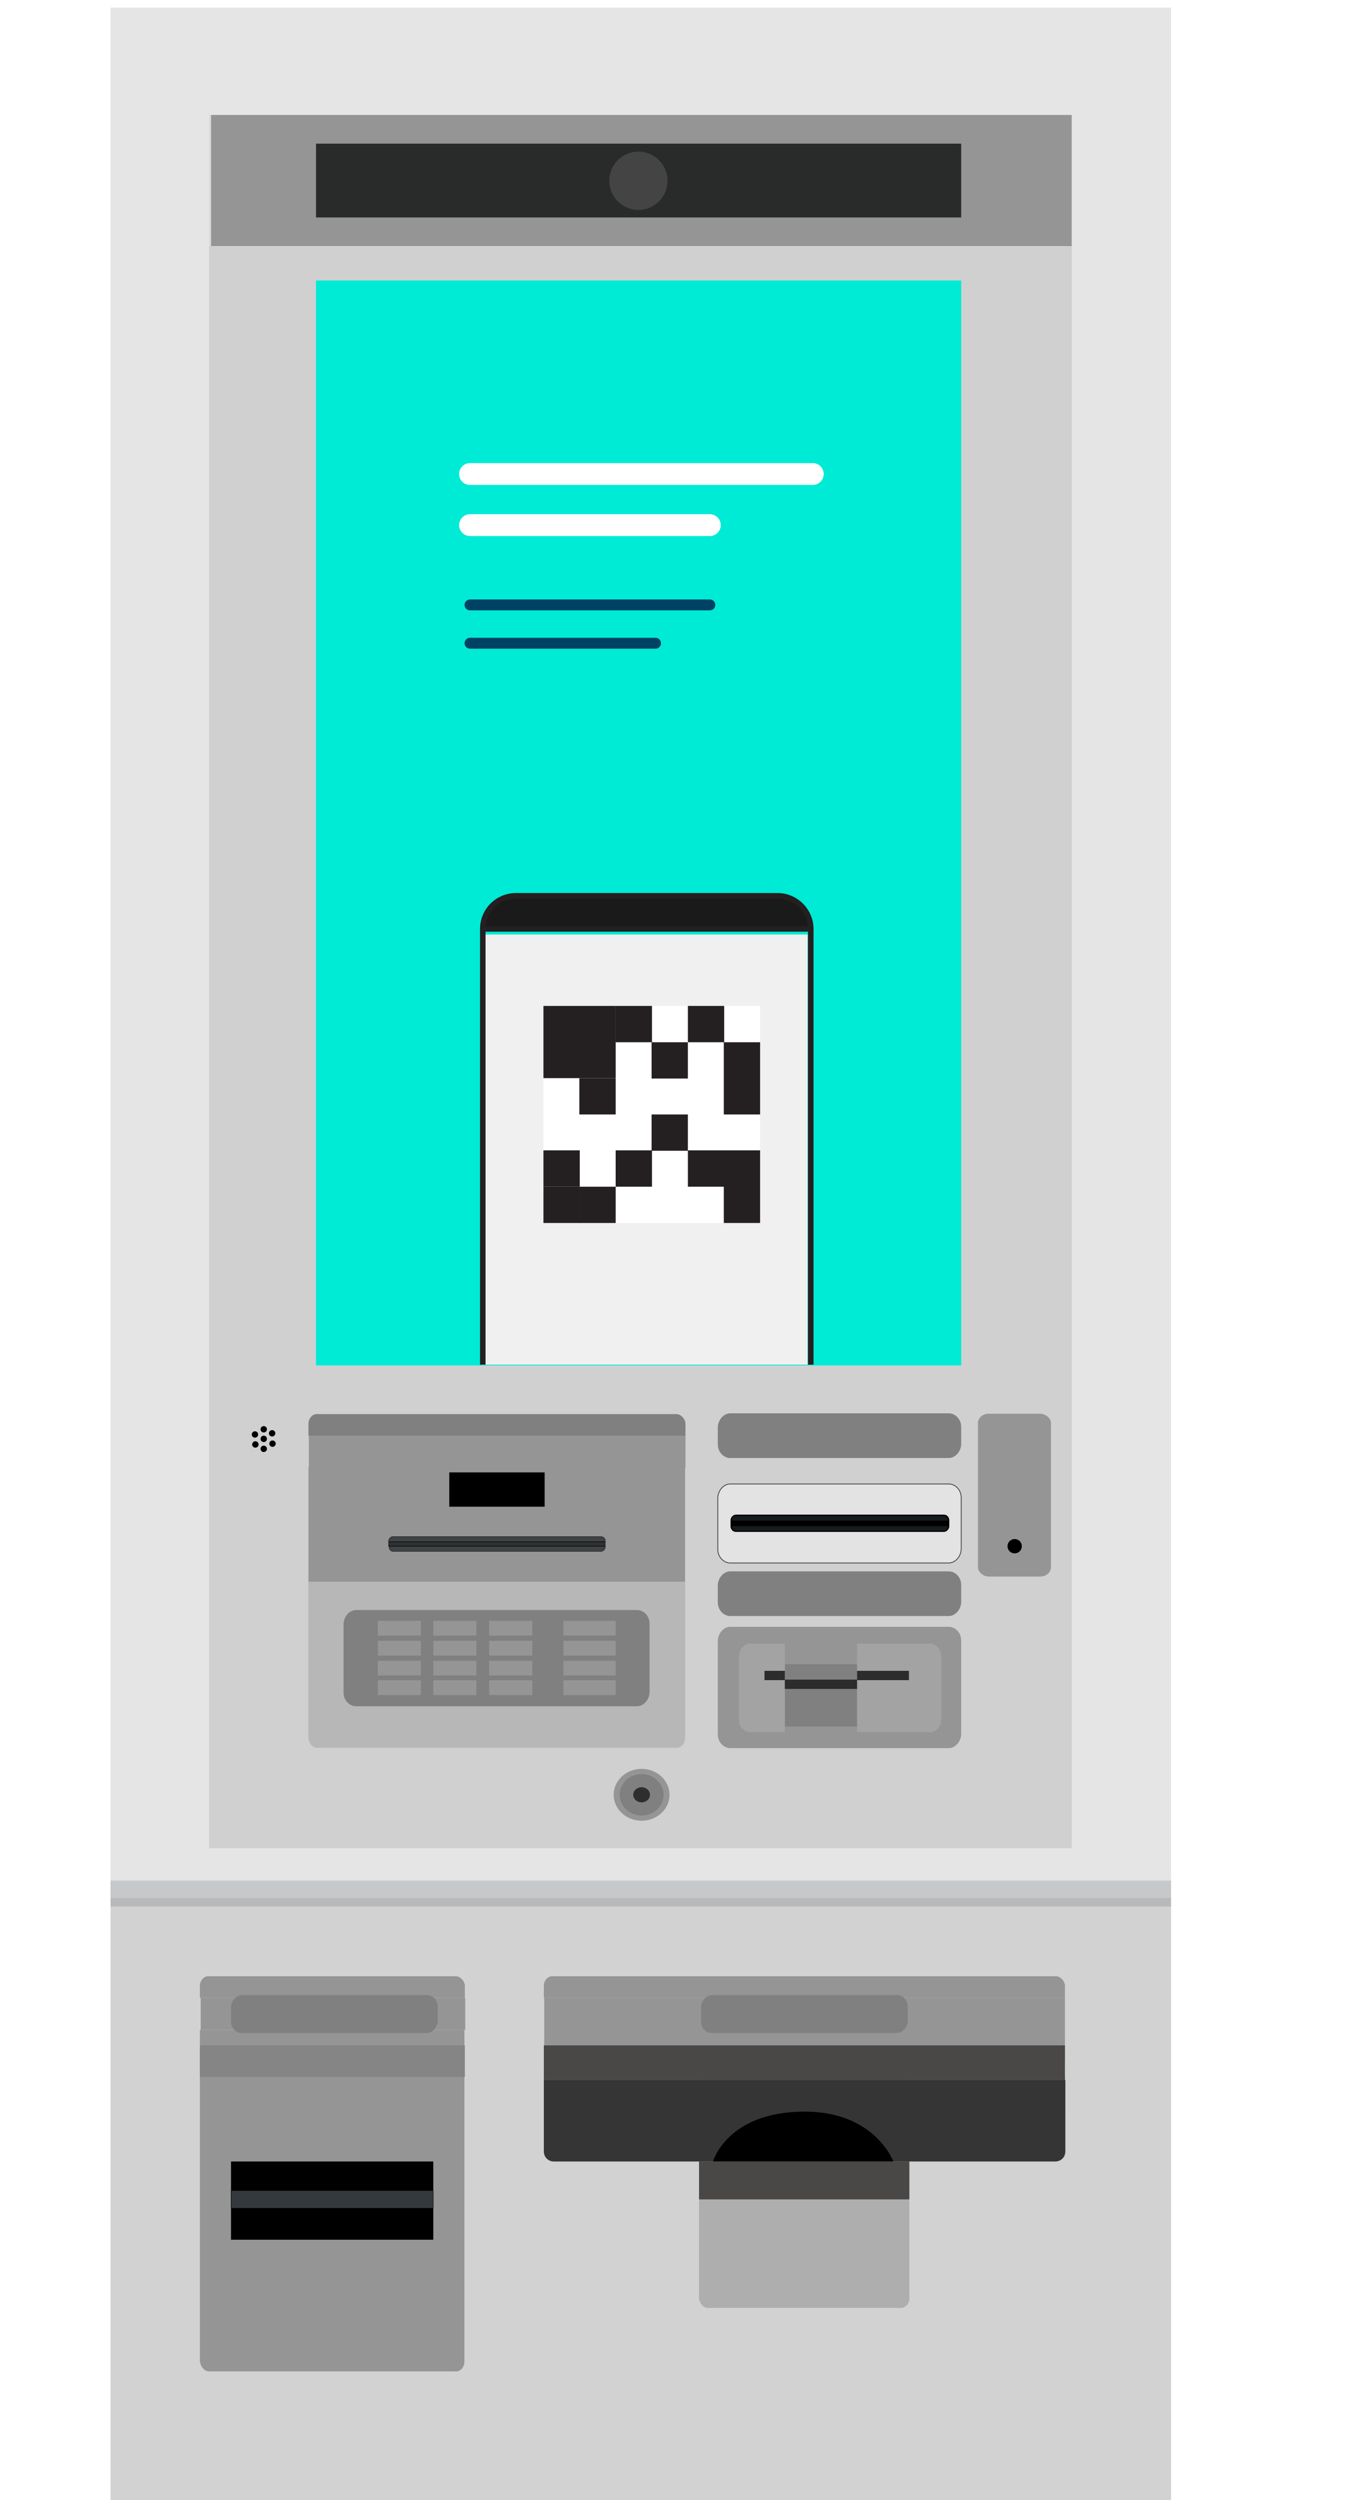 <svg id="e2pLfjK5BOx1" xmlns="http://www.w3.org/2000/svg" xmlns:xlink="http://www.w3.org/1999/xlink" viewBox="160 0 341.1 626.6" shape-rendering="geometricPrecision" text-rendering="geometricPrecision">
<style><![CDATA[
#e2pLfjK5BOx222_to {animation: e2pLfjK5BOx222_to__to 4700ms linear infinite normal forwards}@keyframes e2pLfjK5BOx222_to__to { 0% {transform: translate(263.17px,778.537px)} 46.17% {transform: translate(263.17px,778.537px)} 65.957% {transform: translate(281.4px,490.347px)} 67.447% {transform: translate(281.4px,497.347px)} 76.596% {transform: translate(281.4px,497.347px)} 93.617% {transform: translate(244.23px,771.293px)} 100% {transform: translate(244.23px,771.293px)}} #e2pLfjK5BOx235_to {animation: e2pLfjK5BOx235_to__to 4700ms linear infinite normal forwards}@keyframes e2pLfjK5BOx235_to__to { 0% {transform: translate(458px,822.086px)} 17.021% {transform: translate(315.3px,469px)} 18.511% {transform: translate(315.3px,475px)} 27.872% {transform: translate(315.3px,475px)} 46.17% {transform: translate(268.6px,820.891px)} 100% {transform: translate(268.6px,820.891px)}}
]]></style>
<defs><rect id="e2pLfjK5BOx2" width="81.6" height="107.8" rx="0" ry="0"/><path id="e2pLfjK5BOx3" d="M363.1,232.8h-.5-81.2-.4c0-4.6,3.7-8.3,8.3-8.3h65.6c4.5,0,8.2,3.7,8.2,8.3"/><rect id="e2pLfjK5BOx4" width="111" height="145.1" rx="0" ry="0"/><rect id="e2pLfjK5BOx5" width="228.8" height="123.9" rx="0" ry="0"/><rect id="e2pLfjK5BOx6" width="54.7" height="54.7" rx="0" ry="0"/><rect id="e2pLfjK5BOx7" width="54.3" height="54.4" rx="0" ry="0"/><rect id="e2pLfjK5BOx8" width="18.1" height="18.1" rx="0" ry="0"/><rect id="e2pLfjK5BOx9" width="9.1" height="9.1" rx="0" ry="0"/><rect id="e2pLfjK5BOx10" width="9.1" height="9.1" rx="0" ry="0"/><rect id="e2pLfjK5BOx11" width="9.1" height="9.1" rx="0" ry="0"/><rect id="e2pLfjK5BOx12" width="9.1" height="18.1" rx="0" ry="0"/><rect id="e2pLfjK5BOx13" width="9.1" height="9.1" rx="0" ry="0"/><polygon id="e2pLfjK5BOx14" points="332.4,288.3 332.4,297.4 341.4,297.4 341.4,306.5 350.5,306.5 350.5,288.3"/><rect id="e2pLfjK5BOx15" width="229.5" height="124.8" rx="0" ry="0"/><rect id="e2pLfjK5BOx16" width="9.1" height="9.1" rx="0" ry="0"/><rect id="e2pLfjK5BOx17" width="9.1" height="9.1" rx="0" ry="0"/><rect id="e2pLfjK5BOx18" width="9.1" height="9.1" rx="0" ry="0"/><rect id="e2pLfjK5BOx19" width="9.1" height="9.1" rx="0" ry="0"/><rect id="e2pLfjK5BOx20" width="9.1" height="9.1" rx="0" ry="0"/></defs><g><g><rect width="216.2" height="434.4" rx="0" ry="0" transform="translate(212.4 28.8)" fill="none" stroke="#dadada" stroke-width="2.337" stroke-miterlimit="10"/><rect width="215.8" height="32.9" rx="0" ry="0" transform="translate(212.9 28.8)" fill="#959595"/><rect width="161.7" height="18.5" rx="0" ry="0" transform="translate(239.2 36)" fill="#292b2b"/><circle r="7.3" transform="translate(320 45.3)" fill="#444"/><path d="M187.7,1.9v473.9h265.8v-473.9h-265.8Zm241,461.3h-216.3v-434.4h216.2v434.4Z" fill="#e5e5e5"/><rect width="216.2" height="401.5" rx="0" ry="0" transform="translate(212.4 61.7)" fill="#d0d0d1"/><rect width="161.7" height="271.9" rx="0" ry="0" transform="translate(239.2 70.3)" fill="#00ebd5"/><rect width="265.8" height="150.9" rx="0" ry="0" transform="translate(187.7 475.7)" fill="#d2d2d2"/><g><g><path d="M400.9,388.3c-.1,1.9-1.6,3.5-3.3,3.4h-54.4c-1.7.1-3.3-1.4-3.3-3.4v-13c.1-1.9,1.6-3.5,3.3-3.4h54.4c1.7-.1,3.3,1.4,3.3,3.4v13v0Z" fill="#e3e3e3" stroke="#4a4a4a" stroke-width="0.216" stroke-miterlimit="10"/></g><g><path d="M400.9,434.7c-.1,1.9-1.6,3.5-3.3,3.4h-54.4c-1.7.1-3.3-1.4-3.3-3.4v-23.6c.1-1.9,1.6-3.5,3.3-3.4h54.4c1.7-.1,3.3,1.4,3.3,3.4v23.6v0Z" fill="#959595"/></g><g><path d="M407.7,395.1c-1.5-.1-2.7-1.3-2.6-2.5v-35.8c-.1-1.3,1.1-2.5,2.6-2.5h13.1c1.5.1,2.7,1.3,2.6,2.5v35.8c.1,1.3-1.1,2.5-2.6,2.5h-13.1v0Z" fill="#959595"/></g><g><path d="M400.9,401.6c-.1,1.9-1.6,3.5-3.3,3.4h-54.4c-1.7.1-3.3-1.4-3.3-3.4v-4.4c.1-1.9,1.6-3.5,3.3-3.4h54.4c1.7-.1,3.3,1.4,3.3,3.4v4.4v0Z" fill="#808080"/></g><g><path d="M400.9,362c-.1,1.9-1.6,3.5-3.3,3.4h-54.4c-1.7.1-3.3-1.4-3.3-3.4v-4.4c.1-1.9,1.6-3.5,3.3-3.4h54.4c1.7-.1,3.3,1.4,3.3,3.4v4.4v0Z" fill="#808080"/></g><path d="M397.6,382.5c0,.6-.6,1.1-1,1.1h-52.2c-.6,0-1-.6-1-1.1v-1.5c0-.6.6-1.1,1-1.1h52.2c.6,0,1,.6,1,1.1v1.5v0Z" fill="#2a353f" stroke="#000" stroke-width="0.625" stroke-linecap="round" stroke-linejoin="round"/><rect width="54.3" height="1.1" rx="0" ry="0" transform="translate(343.3 381.2)" fill="none" stroke="#000" stroke-width="0.125" stroke-linecap="round" stroke-linejoin="round"/><path d="M397.6,382.4v.2c0,.6-.6,1.1-1,1.1h-52.2c-.6,0-1-.6-1-1.1v-.2h54.2Z" fill="#161b1e" stroke="#000" stroke-width="0.125" stroke-linecap="round" stroke-linejoin="round"/><path d="M397.6,381v.2h-54.3v-.2c0-.6.6-1.1,1-1.1h52.2c.6,0,1.1.4,1.1,1.1Z" fill="#161b1e" stroke="#000" stroke-width="0.125" stroke-linecap="round" stroke-linejoin="round"/><rect width="54.3" height="1.1" rx="0" ry="0" transform="translate(343.3 381.2)" fill="none" stroke="#000" stroke-width="0.125" stroke-linecap="round" stroke-linejoin="round"/><rect width="54.3" height="1.1" rx="0" ry="0" transform="translate(343.3 381.2)" stroke="#000" stroke-width="0.125" stroke-linecap="round" stroke-linejoin="round"/><circle r="0.8" transform="translate(226.1 358.2)"/><circle r="0.8" transform="translate(226.1 360.6)"/><circle r="0.8" transform="translate(226.1 363.1)"/><circle r="0.8" transform="translate(228.2 359.2)"/><circle r="0.8" transform="translate(224 362)"/><circle r="0.8" transform="translate(228.3 361.8)"/><circle r="0.8" transform="translate(223.9 359.5)"/><g><g><path d="M237.3,359.8v-2.9c0-1.5,1.1-2.7,2.4-2.5h89.7c1.2-.1,2.4,1.2,2.4,2.5v2.9h-94.5Z" fill="#808080"/><rect width="94.4" height="8" rx="0" ry="0" transform="translate(237.4 359.8)" fill="#959595"/><path d="M237.3,435.5v-67.8h94.4v67.8c0,1.5-1.1,2.7-2.4,2.5h-89.6c-1.2.2-2.3-1-2.4-2.5Z" fill="#959595"/></g><g><path d="M210.1,500.7v-2.9c0-1.5,1.1-2.7,2.4-2.5h61.6c1.2-.1,2.4,1.2,2.4,2.5v2.9h-66.4Z" fill="#959595"/><rect width="66.3" height="8" rx="0" ry="0" transform="translate(210.3 500.7)" fill="#959595"/><path d="M210.1,591.8v-83.1h66.3v83.1c0,1.5-1.1,2.7-2.4,2.5h-61.5c-1.2.1-2.2-1.1-2.4-2.5Z" fill="#959595"/></g><path d="M237.3,435.5v-39.1h94.4v39.1c0,1.5-1.1,2.7-2.4,2.5h-89.6c-1.2.2-2.3-1-2.4-2.5Z" opacity="0.32" fill="#fff"/></g><rect width="23.9" height="8.6" rx="0" ry="0" transform="translate(272.6 369)"/><g><path d="M322.8,424.2c-.1,1.9-1.6,3.5-3.3,3.4h-70.1c-1.7.1-3.3-1.4-3.3-3.4v-17.3c.1-1.9,1.6-3.5,3.3-3.4h70.1c1.7-.1,3.3,1.4,3.3,3.4v17.3v0Z" fill="#808080"/></g><g><path d="" fill="#808080"/></g><g><rect width="10.8" height="3.7" rx="0" ry="0" transform="translate(254.7 406.2)" fill="#959595"/><rect width="10.8" height="3.7" rx="0" ry="0" transform="translate(254.7 411.2)" fill="#959595"/><rect width="10.8" height="3.7" rx="0" ry="0" transform="translate(254.7 416.2)" fill="#959595"/><rect width="10.8" height="3.7" rx="0" ry="0" transform="translate(254.7 421.1)" fill="#959595"/><rect width="10.8" height="3.7" rx="0" ry="0" transform="translate(268.6 406.2)" fill="#959595"/><rect width="10.8" height="3.7" rx="0" ry="0" transform="translate(268.6 411.2)" fill="#959595"/><rect width="10.8" height="3.7" rx="0" ry="0" transform="translate(268.6 416.2)" fill="#959595"/><rect width="10.8" height="3.7" rx="0" ry="0" transform="translate(268.6 421.1)" fill="#959595"/><rect width="10.8" height="3.7" rx="0" ry="0" transform="translate(282.6 406.2)" fill="#959595"/><rect width="10.8" height="3.7" rx="0" ry="0" transform="translate(282.6 411.2)" fill="#959595"/><rect width="10.8" height="3.7" rx="0" ry="0" transform="translate(282.6 416.2)" fill="#959595"/><rect width="10.8" height="3.7" rx="0" ry="0" transform="translate(282.6 421.1)" fill="#959595"/><rect width="13.1" height="3.7" rx="0" ry="0" transform="translate(301.2 406.2)" fill="#959595"/><rect width="13.1" height="3.7" rx="0" ry="0" transform="translate(301.2 411.2)" fill="#959595"/><rect width="13.1" height="3.7" rx="0" ry="0" transform="translate(301.2 416.2)" fill="#959595"/><rect width="13.1" height="3.7" rx="0" ry="0" transform="translate(301.2 421.1)" fill="#959595"/></g><g><path d="M311.7,387.5v.2c0,.6-.6,1.1-1,1.1h-52.2c-.6,0-1-.6-1-1.1v-.2h54.2Z" opacity="0.67" fill="#161b1e" stroke="#000" stroke-width="0.125" stroke-linecap="round" stroke-linejoin="round"/><path d="M311.7,386.2v.2h-54.3v-.2c0-.6.6-1.1,1-1.1h52.2c.5,0,1.1.3,1.1,1.1Z" opacity="0.67" fill="#161b1e" stroke="#000" stroke-width="0.125" stroke-linecap="round" stroke-linejoin="round"/><rect width="54.3" height="1.1" rx="0" ry="0" transform="translate(257.4 386.4)" opacity="0.67" stroke="#000" stroke-width="0.125" stroke-linecap="round" stroke-linejoin="round"/></g></g><rect width="265.8" height="6.5" rx="0" ry="0" transform="translate(187.7 471.3)" opacity="0.21" fill="#555b5f"/><ellipse rx="7" ry="6.5" transform="translate(320.8 449.8)" fill="#959595"/><ellipse rx="5.5" ry="5.2" transform="translate(320.8 449.8)" fill="#808080"/><ellipse rx="2.1" ry="1.9" transform="translate(320.8 449.8)" fill="#2e2e2e"/><circle r="1.8" transform="translate(414.3 387.5)"/><rect width="50.7" height="19.6" rx="0" ry="0" transform="translate(217.9 541.7)"/><rect width="50.7" height="4.4" rx="0" ry="0" transform="translate(217.9 549)" fill="#34393d" stroke="#000" stroke-width="0.091" stroke-linecap="round" stroke-linejoin="round"/><rect width="66.4" height="7.9" rx="0" ry="0" transform="translate(210.1 512.6)" fill="#858585"/><g><path d="M269.7,506.6c-.1,1.6-1.4,2.9-2.8,2.9h-46.2c-1.5.1-2.8-1.2-2.8-2.9v-3.7c.1-1.6,1.4-2.9,2.8-2.9h46.2c1.5-.1,2.8,1.2,2.8,2.9v3.7v0Z" fill="#808080"/></g><path d="M210.1,497.8v0c0-1.5,1.1-2.7,2.4-2.5h61.6c1.2-.1,2.4,1.2,2.4,2.5v0h-66.4Z" transform="translate(0 0)" fill="#959595"/><g><path d="M335.2,576.1v-75.4h52.7v75.4c0,1.3-1.1,2.4-2.4,2.3h-47.9c-1.2.1-2.2-1-2.4-2.3Z" fill="#aeaeae"/><g><path d="M296.3,500.7v-2.9c0-1.5,1.1-2.7,2.4-2.5h125.8c1.2-.1,2.4,1.2,2.4,2.5v2.9h-130.6Z" fill="#959595"/><rect width="130.5" height="15.9" rx="0" ry="0" transform="translate(296.4 500.7)" fill="#959595"/></g><path d="M296.3,521.3v-.7c0-.4,1.1-.7,2.4-.6h125.8c1.2,0,2.4.3,2.4.6v.7h-130.6Z" fill="#5c5c5c"/><rect width="130.6" height="8.7" rx="0" ry="0" transform="translate(296.3 512.6)" fill="#4a4847"/><rect width="130.6" height="7.9" rx="0" ry="0" transform="translate(296.3 521.3)" fill="#4c4c4c"/><path d="M426.9,521.3h-130.6v17.9c0,1.4,1.1,2.5,2.5,2.5h125.7c1.4,0,2.5-1.1,2.5-2.5v-17.9Z" fill="#353535"/><g><path d="M387.5,506.6c-.1,1.6-1.4,2.9-2.8,2.9h-46.2c-1.5.1-2.8-1.2-2.8-2.9v-3.7c.1-1.6,1.4-2.9,2.8-2.9h46.2c1.5-.1,2.8,1.2,2.8,2.9v3.7v0Z" fill="#808080"/></g><path d="M296.3,497.8v0c0-1.5,1.1-2.7,2.4-2.5h125.8c1.2-.1,2.4,1.2,2.4,2.5v0h-130.6Z" transform="translate(0 0)" fill="#959595"/></g><rect width="52.7" height="9.5" rx="0" ry="0" transform="translate(335.2 541.7)" fill="#4a4847"/><path d="M338.7,541.7c0,0,3.5-12.5,23-12.5c17.6,0,22.2,12.5,22.2,12.5h-45.2Z"/><path d="" fill="none" stroke="#000" stroke-width="2.337" stroke-miterlimit="10"/><rect width="22.3" height="15.6" rx="0" ry="0" transform="translate(356.7 417.1)" fill="#808080"/><path d="M356.7,434.1h-8.5c-1.6.1-3-1.3-3-3.1v-16c.1-1.8,1.5-3.2,3-3.1h8.5" fill="#a4a3a3"/><path d="M374.8,434.1h18.1c1.6.1,3-1.3,3-3.1v-16c-.1-1.8-1.5-3.2-3-3.1h-18.1" fill="#a4a3a3"/><line x1="351.6" y1="419.9" x2="356.7" y2="419.9" fill="none" stroke="#2c2c2c" stroke-width="2.337" stroke-miterlimit="10"/><line x1="374.8" y1="419.9" x2="387.8" y2="419.9" fill="none" stroke="#2c2c2c" stroke-width="2.337" stroke-miterlimit="10"/><line x1="356.7" y1="422.1" x2="374.8" y2="422.1" fill="none" stroke="#2c2c2c" stroke-width="2.337" stroke-miterlimit="10"/></g><g><line x1="277.8" y1="118.8" x2="363.7" y2="118.8" fill="none" stroke="#fff" stroke-width="5.472" stroke-linecap="round" stroke-linejoin="round" stroke-miterlimit="10"/><line x1="277.8" y1="131.6" x2="337.9" y2="131.6" fill="none" stroke="#fff" stroke-width="5.472" stroke-linecap="round" stroke-linejoin="round" stroke-miterlimit="10"/><line x1="277.8" y1="151.6" x2="337.9" y2="151.6" fill="none" stroke="#004263" stroke-width="2.736" stroke-linecap="round" stroke-linejoin="round" stroke-miterlimit="10"/><line x1="277.8" y1="161.2" x2="324.3" y2="161.2" fill="none" stroke="#004263" stroke-width="2.736" stroke-linecap="round" stroke-linejoin="round" stroke-miterlimit="10"/><g><g clip-path="url(#e2pLfjK5BOx131)"><rect width="84.7" height="112.4" rx="0" ry="0" transform="translate(279.3 232.7)" fill="#f0f0f0"/><clipPath id="e2pLfjK5BOx131"><use width="81.6" height="107.8" xlink:href="#e2pLfjK5BOx2" transform="translate(280.8 234.2)"/></clipPath></g></g><g><g clip-path="url(#e2pLfjK5BOx136)"><rect width="85.2" height="11.4" rx="0" ry="0" transform="translate(279.4 223)" fill="#1a1a1a"/><clipPath id="e2pLfjK5BOx136"><use width="82.1" height="8.3" xlink:href="#e2pLfjK5BOx3"/></clipPath></g></g><path d="M281,342v-109.2c0-4.6,3.7-8.3,8.3-8.3h65.6c4.6,0,8.3,3.8,8.3,8.3v109.2" fill="none" stroke="#241f20" stroke-width="1.383" stroke-miterlimit="10"/><line x1="281.4" y1="232.8" x2="362.6" y2="232.8" fill="none" stroke="#241f20" stroke-width="1.383" stroke-miterlimit="10"/><g><g clip-path="url(#e2pLfjK5BOx220)"><g><g clip-path="url(#e2pLfjK5BOx218)"><g><g><g clip-path="url(#e2pLfjK5BOx216)"><g><g clip-path="url(#e2pLfjK5BOx150)"><rect width="57.4" height="57.4" rx="0" ry="0" transform="translate(294.6 250.6)" fill="#fff"/><clipPath id="e2pLfjK5BOx150"><use width="54.3" height="54.4" xlink:href="#e2pLfjK5BOx7" transform="translate(296.2 252.1)"/></clipPath></g></g><g><g clip-path="url(#e2pLfjK5BOx155)"><rect width="21.2" height="21.2" rx="0" ry="0" transform="translate(294.6 250.6)" fill="#241f20"/><clipPath id="e2pLfjK5BOx155"><use width="18.1" height="18.1" xlink:href="#e2pLfjK5BOx8" transform="translate(296.2 252.1)"/></clipPath></g></g><g><g clip-path="url(#e2pLfjK5BOx160)"><rect width="12.1" height="12.1" rx="0" ry="0" transform="translate(312.7 250.6)" fill="#241f20"/><clipPath id="e2pLfjK5BOx160"><use width="9.1" height="9.1" xlink:href="#e2pLfjK5BOx9" transform="translate(314.3 252.1)"/></clipPath></g></g><g><g clip-path="url(#e2pLfjK5BOx165)"><rect width="12.1" height="12.1" rx="0" ry="0" transform="translate(321.8 259.6)" fill="#241f20"/><clipPath id="e2pLfjK5BOx165"><use width="9.1" height="9.1" xlink:href="#e2pLfjK5BOx10" transform="translate(323.3 261.2)"/></clipPath></g></g><g><g clip-path="url(#e2pLfjK5BOx170)"><rect width="12.1" height="12.1" rx="0" ry="0" transform="translate(330.8 250.6)" fill="#241f20"/><clipPath id="e2pLfjK5BOx170"><use width="9.1" height="9.1" xlink:href="#e2pLfjK5BOx11" transform="translate(332.4 252.1)"/></clipPath></g></g><g><g clip-path="url(#e2pLfjK5BOx175)"><rect width="12.1" height="21.2" rx="0" ry="0" transform="translate(339.9 259.6)" fill="#241f20"/><clipPath id="e2pLfjK5BOx175"><use width="9.1" height="18.1" xlink:href="#e2pLfjK5BOx12" transform="translate(341.4 261.2)"/></clipPath></g></g><g><g clip-path="url(#e2pLfjK5BOx180)"><rect width="12.1" height="12.1" rx="0" ry="0" transform="translate(321.8 277.7)" fill="#241f20"/><clipPath id="e2pLfjK5BOx180"><use width="9.1" height="9.1" xlink:href="#e2pLfjK5BOx13" transform="translate(323.3 279.3)"/></clipPath></g></g><g><g clip-path="url(#e2pLfjK5BOx189)"><g><g clip-path="url(#e2pLfjK5BOx187)"><rect width="21.2" height="21.2" rx="0" ry="0" transform="translate(330.8 286.8)" fill="#241f20"/><clipPath id="e2pLfjK5BOx187"><use width="229.5" height="124.8" xlink:href="#e2pLfjK5BOx15" transform="translate(137.4 221.1)"/></clipPath></g></g><clipPath id="e2pLfjK5BOx189"><use width="18.1" height="18.2" xlink:href="#e2pLfjK5BOx14"/></clipPath></g></g><g><g clip-path="url(#e2pLfjK5BOx194)"><rect width="12.1" height="12.1" rx="0" ry="0" transform="translate(312.7 286.8)" fill="#241f20"/><clipPath id="e2pLfjK5BOx194"><use width="9.1" height="9.1" xlink:href="#e2pLfjK5BOx16" transform="translate(314.3 288.3)"/></clipPath></g></g><g><g clip-path="url(#e2pLfjK5BOx199)"><rect width="12.1" height="12.1" rx="0" ry="0" transform="translate(303.7 268.7)" fill="#241f20"/><clipPath id="e2pLfjK5BOx199"><use width="9.1" height="9.1" xlink:href="#e2pLfjK5BOx17" transform="translate(305.2 270.2)"/></clipPath></g></g><g><g clip-path="url(#e2pLfjK5BOx204)"><rect width="12.1" height="12.1" rx="0" ry="0" transform="translate(294.6 286.8)" fill="#241f20"/><clipPath id="e2pLfjK5BOx204"><use width="9.1" height="9.1" xlink:href="#e2pLfjK5BOx18" transform="translate(296.2 288.3)"/></clipPath></g></g><g><g clip-path="url(#e2pLfjK5BOx209)"><rect width="12.1" height="12.1" rx="0" ry="0" transform="translate(303.7 295.9)" fill="#241f20"/><clipPath id="e2pLfjK5BOx209"><use width="9.1" height="9.1" xlink:href="#e2pLfjK5BOx19" transform="translate(305.2 297.4)"/></clipPath></g></g><g><g clip-path="url(#e2pLfjK5BOx214)"><rect width="12.1" height="12.1" rx="0" ry="0" transform="translate(294.6 295.9)" fill="#241f20"/><clipPath id="e2pLfjK5BOx214"><use width="9.1" height="9.1" xlink:href="#e2pLfjK5BOx20" transform="translate(296.2 297.4)"/></clipPath></g></g><clipPath id="e2pLfjK5BOx216"><use width="54.7" height="54.7" xlink:href="#e2pLfjK5BOx6" transform="translate(296 251.9)"/></clipPath></g></g></g><clipPath id="e2pLfjK5BOx218"><use width="228.8" height="123.9" xlink:href="#e2pLfjK5BOx5" transform="translate(137.6 221.3)"/></clipPath></g></g><clipPath id="e2pLfjK5BOx220"><use width="111" height="145.1" xlink:href="#e2pLfjK5BOx4" transform="translate(262.8 196.8)"/></clipPath></g></g></g></g><g id="e2pLfjK5BOx222_to" transform="translate(263.17,778.537)"><g transform="translate(-282.932,-490.348)"><g><g><g><path d="M313.4,362.2v107.6c0,.9-.2,1.8-.4,2.6h-56.6c-.3-.8-.5-1.7-.4-2.6v-107.6c0-.8.2-1.6.4-2.3h56.7c.2.8.3,1.6.3,2.3Z" fill="#1a1a1a"/><path d="M313,359.9h-56.7c1-3.4,4.2-5.7,7.7-5.7h41.3c3.6-.1,6.7,2.3,7.7,5.7Z" fill="#1a1a1a"/><path d="M256.3,472.3h56.6c-1,3.3-4.2,5.6-7.7,5.6h-41.2c-3.5,0-6.6-2.3-7.7-5.6Z" fill="#1a1a1a"/></g><g><path d="M312.9,472.3c-1,3.3-4.2,5.6-7.7,5.6h-41.2c-3.5,0-6.6-2.3-7.7-5.6-.3-.8-.5-1.7-.4-2.6v-107.5c0-.8.2-1.6.4-2.3c1-3.4,4.2-5.7,7.7-5.7h41.3c3.5,0,6.7,2.3,7.7,5.7.2.7.4,1.5.4,2.3v107.6c.1.8-.2,1.6-.5,2.5Z" fill="none" stroke="#231f20" stroke-width="0.361" stroke-miterlimit="10"/><polyline points="256.2,359.9 256.2,359.9 313,359.9" fill="none" stroke="#231f20" stroke-width="0.361" stroke-miterlimit="10"/><polyline points="256.2,472.3 256.3,472.3 312.9,472.3" fill="none" stroke="#231f20" stroke-width="0.361" stroke-miterlimit="10"/></g></g><circle r="3.9" transform="translate(269.9 369.9)" fill="#b1b1b1"/></g><path d="M320.9,419.6c0,0-1.3-6.5-7.8-4.9l3.4-1.1c3.6-1.4,5.6-5.3,4.5-9c0,0-1.4-7-8.5-4.8l-49.9,16-3.5-12.1c-1-3.7-4.8-6-8.5-5.1h-.1c-.1,0-.2.1-.3.1l-.6.2c-3.8,1.4-5.9,5.6-4.7,9.4l6.8,23.6-.2,194.6h47l.2-167.6l12.7-4c3.5-1.2,5.6-4.9,4.6-8.5-.3-1.3-1-2.5-1.9-3.5l.9-.2c3.5-1.2,5.6-4.9,4.6-8.5c0,0-.9-4.7-5.4-4.8l2.2-.7c3.7-1.4,5.7-5.4,4.5-9.1Z" fill="#b1b1b1"/></g></g><g id="e2pLfjK5BOx235_to" transform="translate(458,822.086)"><g transform="translate(-300.5,-440.75)"><ellipse rx="15.5" ry="15.5" transform="translate(124.3 375.1)" fill="#acacac"/><g><path d="M498.4,626.4l-64-.3-65.4.4-103.8-96.8c-23.2,5.3-85.7-9.6-92.4-29.9l20.8-29.5.2-.2c26.9-30.2,75.3-57.4,75.3-57.4l3.7-10h23.2c1.2,1.1,2.3,2.8,2.5,4.7l5.6,36.2c.9,6.7,4.5,12.8,10,16.9L498.4,626.4Z" fill="#acacac"/><path d="M269.1,412.8c0,0-48.2,27.2-75.3,57.4L239,406.1c10.3,0,20.7,2.3,30.1,6.7Z" fill="#808080"/></g><g><g><path d="M245.9,267.1v234.9h-.2l-.6-.2h-119.3v-234.7l.8-.2h118.5l.8.2Z" fill="#cfd0d0"/><path d="M245.9,267.1l-.6-.2h-118.7l-.8.2c0-6.7,5.3-12.1,12.1-12.1v0h95.8c6.7,0,12.1,5.3,12.1,12c.1-.1.1-.1.1.1Z" fill="#333"/><path d="M245,501.9l.6.2c-.2,6.5-5.6,11.5-12.1,11.5h-95.8c-6.5-.2-11.7-5.1-12.1-11.5l.8-.2h118.6v0Z" fill="#333"/></g><g><path d="M245.7,501.9c-.2,6.5-5.6,11.5-12.1,11.5h-95.8c-6.5-.2-11.7-5.1-12.1-11.5h-.2v-234.8c0-6.7,5.3-12.1,12.1-12.1v0h95.8c6.7,0,12.1,5.3,12.1,12c0,.2,0,.2,0,.2v234.8l.2-.1v0v0Z" fill="none" stroke="#333" stroke-width="0.668" stroke-miterlimit="10"/><line x1="126.5" y1="266.9" x2="245.1" y2="266.9" fill="none" stroke="#231f20" stroke-width="0.668" stroke-miterlimit="10"/><line x1="126.8" y1="501.9" x2="245" y2="501.9" fill="none" stroke="#231f20" stroke-width="0.668" stroke-miterlimit="10"/></g><rect width="79.3" height="79.3" rx="0" ry="0" transform="translate(145.8 344.5)" fill="#fff"/><g><polygon points="145.8,344.5 145.8,370.9 159,370.9 159,384.1 172.2,384.1 172.2,357.7 185.4,357.7 185.4,344.5" fill="#231f20"/><rect width="13.1" height="13.1" rx="0" ry="0" transform="translate(185.4 357.7)" fill="#231f20"/><rect width="13.1" height="13.1" rx="0" ry="0" transform="translate(198.6 344.5)" fill="#231f20"/><rect width="13.1" height="26.4" rx="0" ry="0" transform="translate(211.8 357.7)" fill="#231f20"/><polygon points="198.6,384.1 185.4,384.1 185.4,397.4 198.6,397.4 198.6,410.7 211.8,410.7 211.8,423.8 225.1,423.8 225.1,397.4 198.6,397.4" fill="#231f20"/><rect width="13.1" height="13.1" rx="0" ry="0" transform="translate(172.2 397.4)" fill="#231f20"/><polygon points="159,397.4 145.8,397.4 145.8,423.8 172.2,423.8 172.2,410.7 159,410.7" fill="#231f20"/></g></g><g><g><path d="M124.8,437.5c8.1,0,14.9,6.7,14.9,14.9v.2c0,3.9-1.6,7.8-4.4,10.6s-6.5,4.4-10.6,4.4h-7c-8.1,0-14.9-6.7-14.9-14.9v-.2c0-3.9,1.6-7.8,4.4-10.6s6.5-4.4,10.6-4.4h7Z" fill="#acacac"/><path d="M124.8,470.3c8.1,0,14.9,6.7,14.9,14.9v.2c0,3.9-1.6,7.8-4.4,10.6s-6.5,4.4-10.6,4.4h-7c-8.1,0-14.9-6.5-14.9-14.8c0,0,0,0,0-.2c0-3.9,1.6-7.8,4.4-10.6s6.5-4.4,10.6-4.4l7-.1v0Z" fill="#acacac"/><path d="M118.5,403c8.7,0,15.9,7.2,15.9,15.9s-7.2,15.9-15.9,15.9-15.9-7.2-15.9-15.9v0c.1-8.8,7.1-15.9,15.9-15.9-.1,0,0,0,0,0Z" fill="#acacac"/></g></g><path d="M253.2,346.7l42.9,56-26.9,10-33.3-48.5c-3.9-3.9-6.7-13.1-3-16.9l3.3-3.3c3.8-4.2,13-1.2,17,2.7Z" fill="#acacac"/></g></g></svg>
